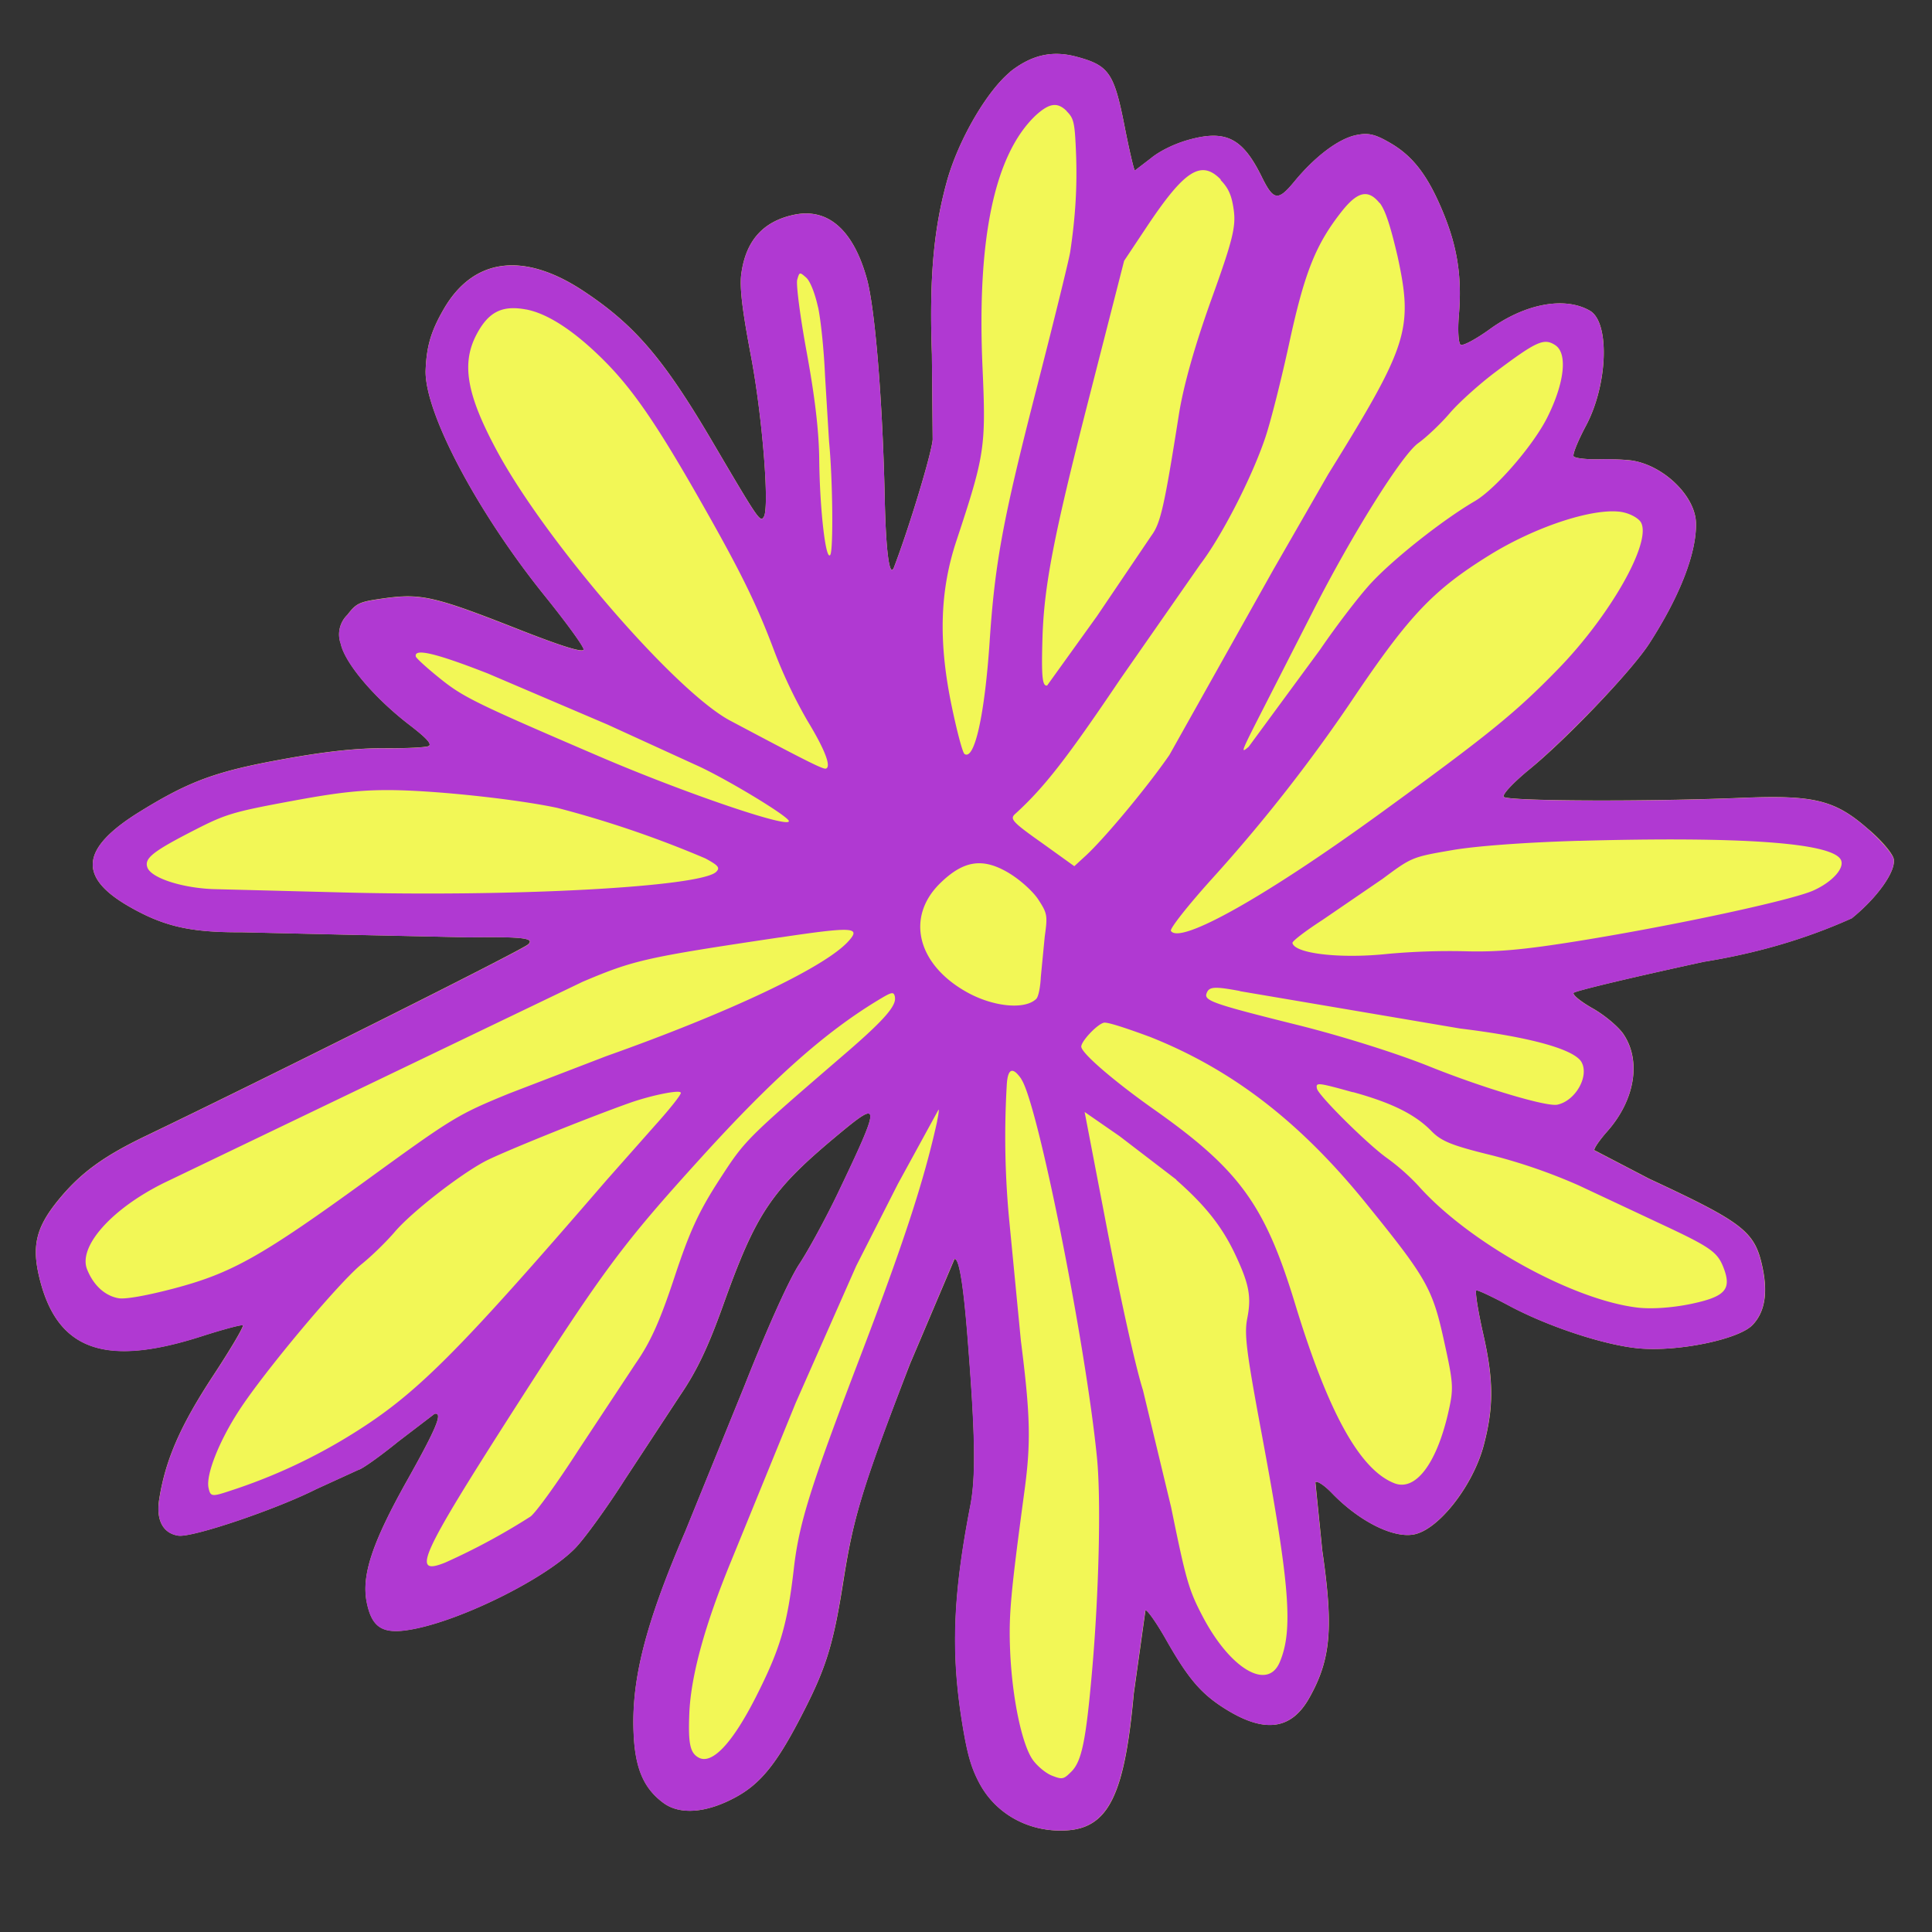 <svg xmlns="http://www.w3.org/2000/svg" width="100%" height="100%" viewBox="0 0 32 32" fill-rule="evenodd" stroke-linejoin="round" stroke-miterlimit="2" xmlns:v="https://vecta.io/nano"><rect x="0" y="0" width="32" height="32" fill="#333333" stroke="none"/><path d="M16.746 1.18c-.393.313-.873 1.138-1.063 1.824-.222.805-.292 1.616-.248 2.864l.013 1.413c-.02.238-.39 1.458-.64 2.113-.075.194-.135-.254-.154-1.136-.034-1.604-.16-3.15-.296-3.642-.225-.81-.646-1.18-1.212-1.058-.51.11-.794.43-.868.978-.03.217.016.6.158 1.348.192 1.007.313 2.523.215 2.676-.06.095-.085.058-.85-1.243-.806-1.37-1.28-1.928-2.126-2.49-.997-.665-1.833-.56-2.326.293-.215.372-.286.624-.3 1.027-.007.702.854 2.326 1.957 3.7.362.448.66.856.66.907.001.064-.36-.048-1.113-.345-1.342-.528-1.578-.583-2.173-.502-.432.06-.47.076-.627.277a.45.45 0 0 0-.109.477c.07.324.56.902 1.14 1.347.286.22.377.32.313.35-.05.022-.38.038-.736.035-.447-.003-.962.052-1.667.18-1.112.2-1.555.362-2.377.87-.98.605-1.035 1.08-.178 1.572.575.33 1.015.43 1.862.426l1.902.044 1.862.04c.89-.012 1.1.013.98.118-.113.1-4.263 2.178-6.32 3.166-.71.34-1.088.616-1.45 1.056-.395.48-.462.796-.298 1.394.31 1.12 1.103 1.378 2.68.868.343-.11.643-.19.665-.176s-.204.397-.502.85c-.535.817-.783 1.386-.884 2.037-.053.34.064.56.32.597.232.033 1.613-.433 2.28-.77l.7-.32c.062-.013.36-.225.662-.47l.6-.458c.142-.03.035.23-.443 1.083-.594 1.057-.774 1.602-.677 2.054.093.434.287.532.828.416.83-.177 2.142-.84 2.616-1.322.157-.16.53-.675.83-1.146l.92-1.4c.274-.402.46-.8.7-1.467.56-1.566.803-1.925 1.954-2.877.662-.548.66-.478-.046 1-.2.417-.49.95-.643 1.182-.167.253-.53 1.06-.903 2.005l-.982 2.417c-.67 1.554-.906 2.492-.854 3.398.03.55.175.87.492 1.103.274.2.71.166 1.188-.092.4-.214.665-.533 1.04-1.244.458-.87.577-1.24.75-2.33.167-1.06.3-1.527 1.105-3.607l.737-1.736c.073-.018.144.393.212 1.237.133 1.658.145 2.36.05 2.85-.285 1.47-.322 2.413-.14 3.56.088.55.152.775.294 1.04.274.51.822.808 1.425.777.705-.035.976-.578 1.128-2.263l.194-1.384c.03-.01.182.206.338.48.37.652.582.902.983 1.153.653.408 1.096.35 1.395-.186.355-.634.4-1.15.213-2.434l-.114-1.13c.022-.036.143.042.27.173.453.472 1.028.76 1.372.686.408-.088.97-.81 1.146-1.475.167-.632.165-1.082-.01-1.848-.088-.39-.138-.71-.112-.717s.265.106.53.247c.65.35 1.588.66 2.158.713.644.06 1.655-.146 1.886-.387.203-.212.257-.527.164-.96-.126-.59-.312-.734-1.877-1.463l-.908-.473c-.007-.03.09-.17.212-.308.462-.52.57-1.172.27-1.615-.085-.124-.313-.315-.508-.425s-.337-.225-.317-.257.993-.263 2.16-.516c.83-.134 1.648-.36 2.448-.72.425-.343.737-.785.694-.985-.02-.087-.2-.307-.438-.505-.54-.47-.886-.553-2.068-.505-1.605.066-3.91.056-3.954-.017-.023-.04.152-.226.4-.433.61-.49 1.713-1.644 2.01-2.103.504-.78.787-1.5.775-2-.01-.436-.516-.937-1.04-1.03-.096-.018-.35-.028-.564-.024s-.404-.018-.423-.05.073-.258.203-.502c.365-.68.4-1.715.068-1.908-.414-.24-1.07-.12-1.656.303-.235.17-.45.283-.486.26s-.05-.234-.03-.477c.054-.634-.02-1.13-.257-1.707-.254-.618-.504-.948-.9-1.17-.237-.136-.348-.16-.55-.117-.29.063-.675.353-1.017.768-.272.33-.345.32-.543-.084-.316-.64-.595-.78-1.216-.605-.23.065-.474.184-.618.304l-.264.202c-.014.003-.093-.333-.174-.747-.172-.87-.258-.994-.792-1.137-.407-.11-.753-.03-1.115.26z" fill="#f2f756"/><path d="M16.746 1.18c-.394.314-.874 1.138-1.063 1.825-.222.805-.292 1.615-.248 2.864l.013 1.413c-.02.238-.39 1.458-.64 2.113-.074.194-.135-.254-.154-1.136-.034-1.604-.16-3.152-.296-3.642-.225-.81-.646-1.18-1.212-1.058-.51.11-.794.43-.868.978-.03.217.016.6.158 1.348.19 1.007.313 2.523.215 2.677-.06.094-.085.058-.85-1.243-.806-1.37-1.28-1.928-2.126-2.49-.997-.665-1.833-.56-2.326.293-.215.372-.286.624-.3 1.027-.007.703.854 2.327 1.956 3.7.362.448.66.856.66.908.001.063-.36-.05-1.114-.345-1.342-.528-1.577-.583-2.172-.502-.432.06-.47.076-.627.277a.45.45 0 0 0-.11.476c.07.324.56.902 1.142 1.347.286.22.377.32.313.35-.05.022-.38.038-.736.035-.447-.003-.96.052-1.667.18-1.112.2-1.555.362-2.377.868-.98.605-1.035 1.08-.178 1.573.575.33 1.015.43 1.863.426l1.902.044 1.862.04c.9-.012 1.1.013.98.12-.114.1-4.263 2.178-6.32 3.165-.71.34-1.088.616-1.45 1.056-.395.48-.463.796-.298 1.394.31 1.12 1.103 1.38 2.68.868.344-.11.643-.19.665-.176s-.204.398-.502.85c-.536.816-.783 1.386-.884 2.037-.053.34.064.56.318.597.232.033 1.613-.433 2.28-.77l.7-.32c.062-.013.36-.225.662-.47l.6-.458c.142-.03.035.23-.444 1.083-.594 1.057-.773 1.602-.677 2.054.093.435.287.532.828.417.83-.178 2.142-.84 2.616-1.322.157-.16.53-.675.83-1.146l.92-1.402c.274-.4.46-.8.7-1.467.56-1.566.803-1.924 1.954-2.877.662-.548.66-.477-.046 1-.2.417-.488.95-.642 1.182-.167.253-.53 1.06-.903 2.005l-.983 2.417c-.67 1.554-.905 2.492-.854 3.398.03.55.175.87.493 1.103.273.2.71.166 1.188-.092.4-.215.665-.533 1.04-1.245.458-.87.577-1.24.748-2.33.167-1.06.31-1.528 1.106-3.607l.736-1.737c.074-.018.144.394.212 1.238.133 1.658.146 2.36.05 2.85-.285 1.47-.322 2.413-.14 3.56.088.55.152.775.294 1.04.274.51.82.807 1.425.777.705-.035.976-.58 1.128-2.263l.194-1.384c.03-.01.183.206.338.48.37.652.583.902.984 1.153.652.41 1.095.35 1.395-.186.355-.634.4-1.15.213-2.434l-.115-1.13c.022-.036.143.042.27.173.454.472 1.028.76 1.372.686.408-.087.97-.81 1.146-1.474.167-.632.165-1.082-.008-1.848-.088-.39-.138-.71-.112-.717s.264.106.528.247c.65.35 1.588.658 2.158.713.645.06 1.655-.146 1.886-.387.203-.212.257-.527.164-.96-.126-.588-.312-.734-1.877-1.462l-.908-.473c-.007-.03.09-.17.213-.308.462-.52.57-1.172.27-1.615-.084-.124-.313-.316-.507-.425s-.338-.225-.317-.257.993-.264 2.16-.516c.83-.134 1.648-.36 2.448-.72.425-.343.736-.785.693-.985-.02-.087-.21-.307-.437-.505-.54-.47-.887-.554-2.068-.505-1.606.066-3.912.056-3.954-.018-.024-.04.152-.226.4-.433.61-.5 1.713-1.643 2.01-2.102.505-.78.788-1.5.775-2-.01-.436-.516-.937-1.04-1.032a3.89 3.89 0 0 0-.564-.024c-.214.004-.404-.018-.423-.05s.073-.258.203-.502c.364-.68.4-1.715.068-1.908-.413-.24-1.07-.12-1.656.303-.235.17-.448.283-.485.26s-.05-.234-.03-.477c.054-.634-.02-1.13-.258-1.707-.253-.618-.504-.948-.9-1.17-.237-.137-.348-.16-.55-.117-.29.062-.675.352-1.017.767-.272.33-.345.32-.543-.083-.316-.64-.595-.78-1.216-.606-.23.065-.474.184-.618.304l-.264.202c-.014.003-.093-.333-.174-.747-.172-.87-.258-.994-.792-1.137-.407-.11-.753-.028-1.114.26m.95.643c.12.12.135.184.156.71.02.54-.01 1.04-.097 1.62-.02.13-.274 1.163-.565 2.294-.55 2.142-.683 2.858-.77 4.168-.082 1.212-.25 1.963-.415 1.855-.033-.02-.132-.398-.222-.838-.212-1.045-.185-1.874.088-2.696.47-1.42.49-1.55.432-2.86-.096-2.14.197-3.534.88-4.183.22-.2.356-.23.514-.072M8.712 5.125c.353.066.786.346 1.262.816.493.486.89 1.06 1.63 2.36.666 1.17.933 1.713 1.227 2.5a8.11 8.11 0 0 0 .54 1.133c.306.503.4.774.306.797-.05.01-.316-.122-1.585-.796-.906-.482-3.06-2.975-3.866-4.476-.5-.93-.587-1.442-.33-1.925.197-.37.422-.482.817-.408m11.506-2.142c.13.134.183.255.216.497.037.274-.017.5-.376 1.493-.276.772-.458 1.42-.533 1.892-.24 1.52-.303 1.8-.454 2.004l-.903 1.336-.825 1.148c-.08.017-.097-.145-.077-.8.027-.853.186-1.676.755-3.9l.597-2.334.376-.565c.625-.938.9-1.114 1.224-.782M13.55 5.088c.046.214.098.723.115 1.132l.067 1.097c.06.61.073 1.793.02 1.873-.074.113-.174-.748-.183-1.575-.005-.475-.07-1.026-.205-1.767-.11-.593-.18-1.138-.16-1.213.037-.132.04-.133.15-.036.066.06.145.26.195.49m9.3-1.732c.096.12.18.38.3.893.26 1.203.175 1.468-1.15 3.605l-.908 1.58-1.722 3.07c-.367.532-1.072 1.38-1.39 1.672l-.185.17-.54-.388c-.5-.353-.53-.397-.437-.48.48-.438.85-.913 1.74-2.233l1.324-1.9c.354-.463.855-1.44 1.076-2.097.09-.265.27-.98.402-1.59.25-1.148.434-1.61.86-2.152.268-.34.443-.378.634-.14m2.907 2.35c.208.135.154.626-.132 1.197-.233.465-.86 1.19-1.203 1.388-.53.31-1.353.96-1.726 1.367-.196.214-.57.703-.832 1.088l-1.185 1.612c-.144.12-.14.115.31-.766l.755-1.48c.644-1.268 1.473-2.59 1.743-2.783.133-.095.37-.318.523-.497s.497-.487.76-.684c.68-.51.8-.563.986-.443M8.075 11.153l1.987.848 1.454.665c.476.21 1.53.846 1.55.932.03.136-1.74-.467-3.16-1.078-2.032-.873-2.237-.974-2.623-1.286-.212-.17-.39-.333-.396-.36-.03-.14.32-.06 1.19.28m18.8-2.67c.127.024.263.1.302.168.184.323-.506 1.542-1.38 2.438-.7.718-1.14 1.076-2.925 2.373-1.905 1.385-3.336 2.19-3.48 1.955-.022-.035.283-.422.678-.86a26.53 26.53 0 0 0 2.397-3.072c.887-1.308 1.285-1.722 2.193-2.286.78-.485 1.76-.802 2.214-.717M6.567 13.088c.754.016 2.006.153 2.663.293a17.48 17.48 0 0 1 2.453.837c.216.117.247.154.18.222-.252.253-3.412.422-6.326.338l-1.945-.05c-.536-.008-1.083-.178-1.15-.358-.057-.154.087-.268.806-.635.49-.25.623-.29 1.58-.467.817-.152 1.197-.19 1.74-.18m10.138 1.37c.184.108.405.307.492.442.15.23.155.265.106.614l-.065.67c-.007.165-.04.327-.075.36-.187.185-.715.134-1.154-.113-.82-.46-1.01-1.24-.44-1.8.388-.38.705-.43 1.137-.173m-3.796 1.07c1.23-.183 1.36-.175 1.134.07-.398.43-1.96 1.17-4 1.894l-1.613.62c-.847.347-.93.397-2.332 1.415-1.776 1.29-2.264 1.563-3.234 1.818-.44.115-.788.177-.9.158-.215-.036-.41-.2-.52-.47-.162-.375.392-1.005 1.265-1.438l6.94-3.334c.85-.36 1.04-.403 3.26-.734m13.24-1.6c2.68-.074 4.155.03 4.333.303.086.132-.124.374-.45.52-.362.162-2.302.58-3.893.836-.892.144-1.345.185-1.868.17a11.4 11.4 0 0 0-1.286.043c-.78.084-1.543-.003-1.58-.18-.006-.03.217-.2.495-.38l1-.684c.48-.357.487-.36 1.15-.474.4-.07 1.242-.13 2.11-.155m-11.34 2.59c.03.14-.182.382-.793.91-1.7 1.465-1.683 1.45-2.12 2.123-.336.52-.49.855-.74 1.613-.24.724-.396 1.07-.64 1.42l-.946 1.432c-.342.532-.7 1.03-.795 1.104a10.84 10.84 0 0 1-1.416.764c-.567.227-.418-.1 1.16-2.565 1.475-2.3 1.78-2.71 3.087-4.15 1.174-1.294 2.04-2.065 2.92-2.598.238-.144.264-.15.285-.053m-3.547 1.584c.006.03-.184.27-.423.535l-.81.915c-2.482 2.876-3.15 3.544-4.212 4.203a9.17 9.17 0 0 1-2.022.94c-.3.1-.325.098-.356-.05-.046-.214.173-.77.505-1.28.41-.633 1.618-2.077 2.016-2.413.2-.16.444-.406.565-.548.276-.323 1.06-.935 1.488-1.164.27-.144 1.678-.713 2.395-.968.36-.128.84-.225.852-.172m9.256-1.682l3.656.62c1.134.138 1.857.335 2 .543.147.23-.085.653-.393.718-.177.038-1.24-.28-2.12-.634-.547-.22-1.458-.506-2.19-.688-1.38-.344-1.544-.4-1.5-.52.04-.115.127-.12.558-.04m-1.51.753c1.364.538 2.492 1.404 3.585 2.752 1.015 1.252 1.11 1.417 1.303 2.3.158.718.16.777.06 1.21-.196.828-.54 1.27-.883 1.138-.572-.222-1.098-1.17-1.647-2.975-.5-1.64-.92-2.22-2.35-3.227-.606-.428-1.167-.9-1.19-1.024-.017-.08.26-.378.375-.403.06-.013.397.1.748.23m-2.117.706c.27.39 1.064 4.364 1.253 6.265.07.7.033 2.25-.082 3.55-.1 1.137-.17 1.48-.34 1.652-.13.13-.15.136-.324.068-.102-.04-.246-.16-.32-.266-.18-.26-.34-1.035-.372-1.8-.025-.587.007-.94.238-2.654.108-.8.097-1.248-.06-2.484l-.188-1.943a14.54 14.54 0 0 1-.047-2.271c.013-.296.095-.335.244-.118m-1.395.694c-.218.99-.557 2.025-1.292 3.948-.81 2.12-.996 2.715-1.082 3.46-.108.938-.226 1.336-.63 2.133-.388.763-.723 1.12-.944 1.004-.145-.076-.178-.23-.158-.73.025-.622.256-1.465.692-2.524l1.07-2.622 1.003-2.27.69-1.358.673-1.23c.01-.002 0 .08-.023.186m3.963.98c.477.42.753.767.97 1.224.235.497.275.708.203 1.07-.05.257-.017.533.235 1.885.472 2.53.53 3.276.302 3.81-.204.474-.822.105-1.277-.764-.228-.435-.274-.596-.52-1.803l-.467-1.942c-.118-.37-.352-1.416-.582-2.607l-.384-2 .578.4.94.72m2.924-1.45c.644.177 1.033.37 1.303.647.165.17.345.24.997.4a9.19 9.19 0 0 1 1.444.5l1.343.63c.84.392.952.47 1.054.734.138.36.027.48-.55.6-.303.062-.637.085-.865.06-1.083-.124-2.804-1.077-3.64-2.018a3.57 3.57 0 0 0-.512-.454c-.315-.22-1.143-1.04-1.168-1.156-.023-.106.008-.103.595.06" fill="#b039d2"/></svg>